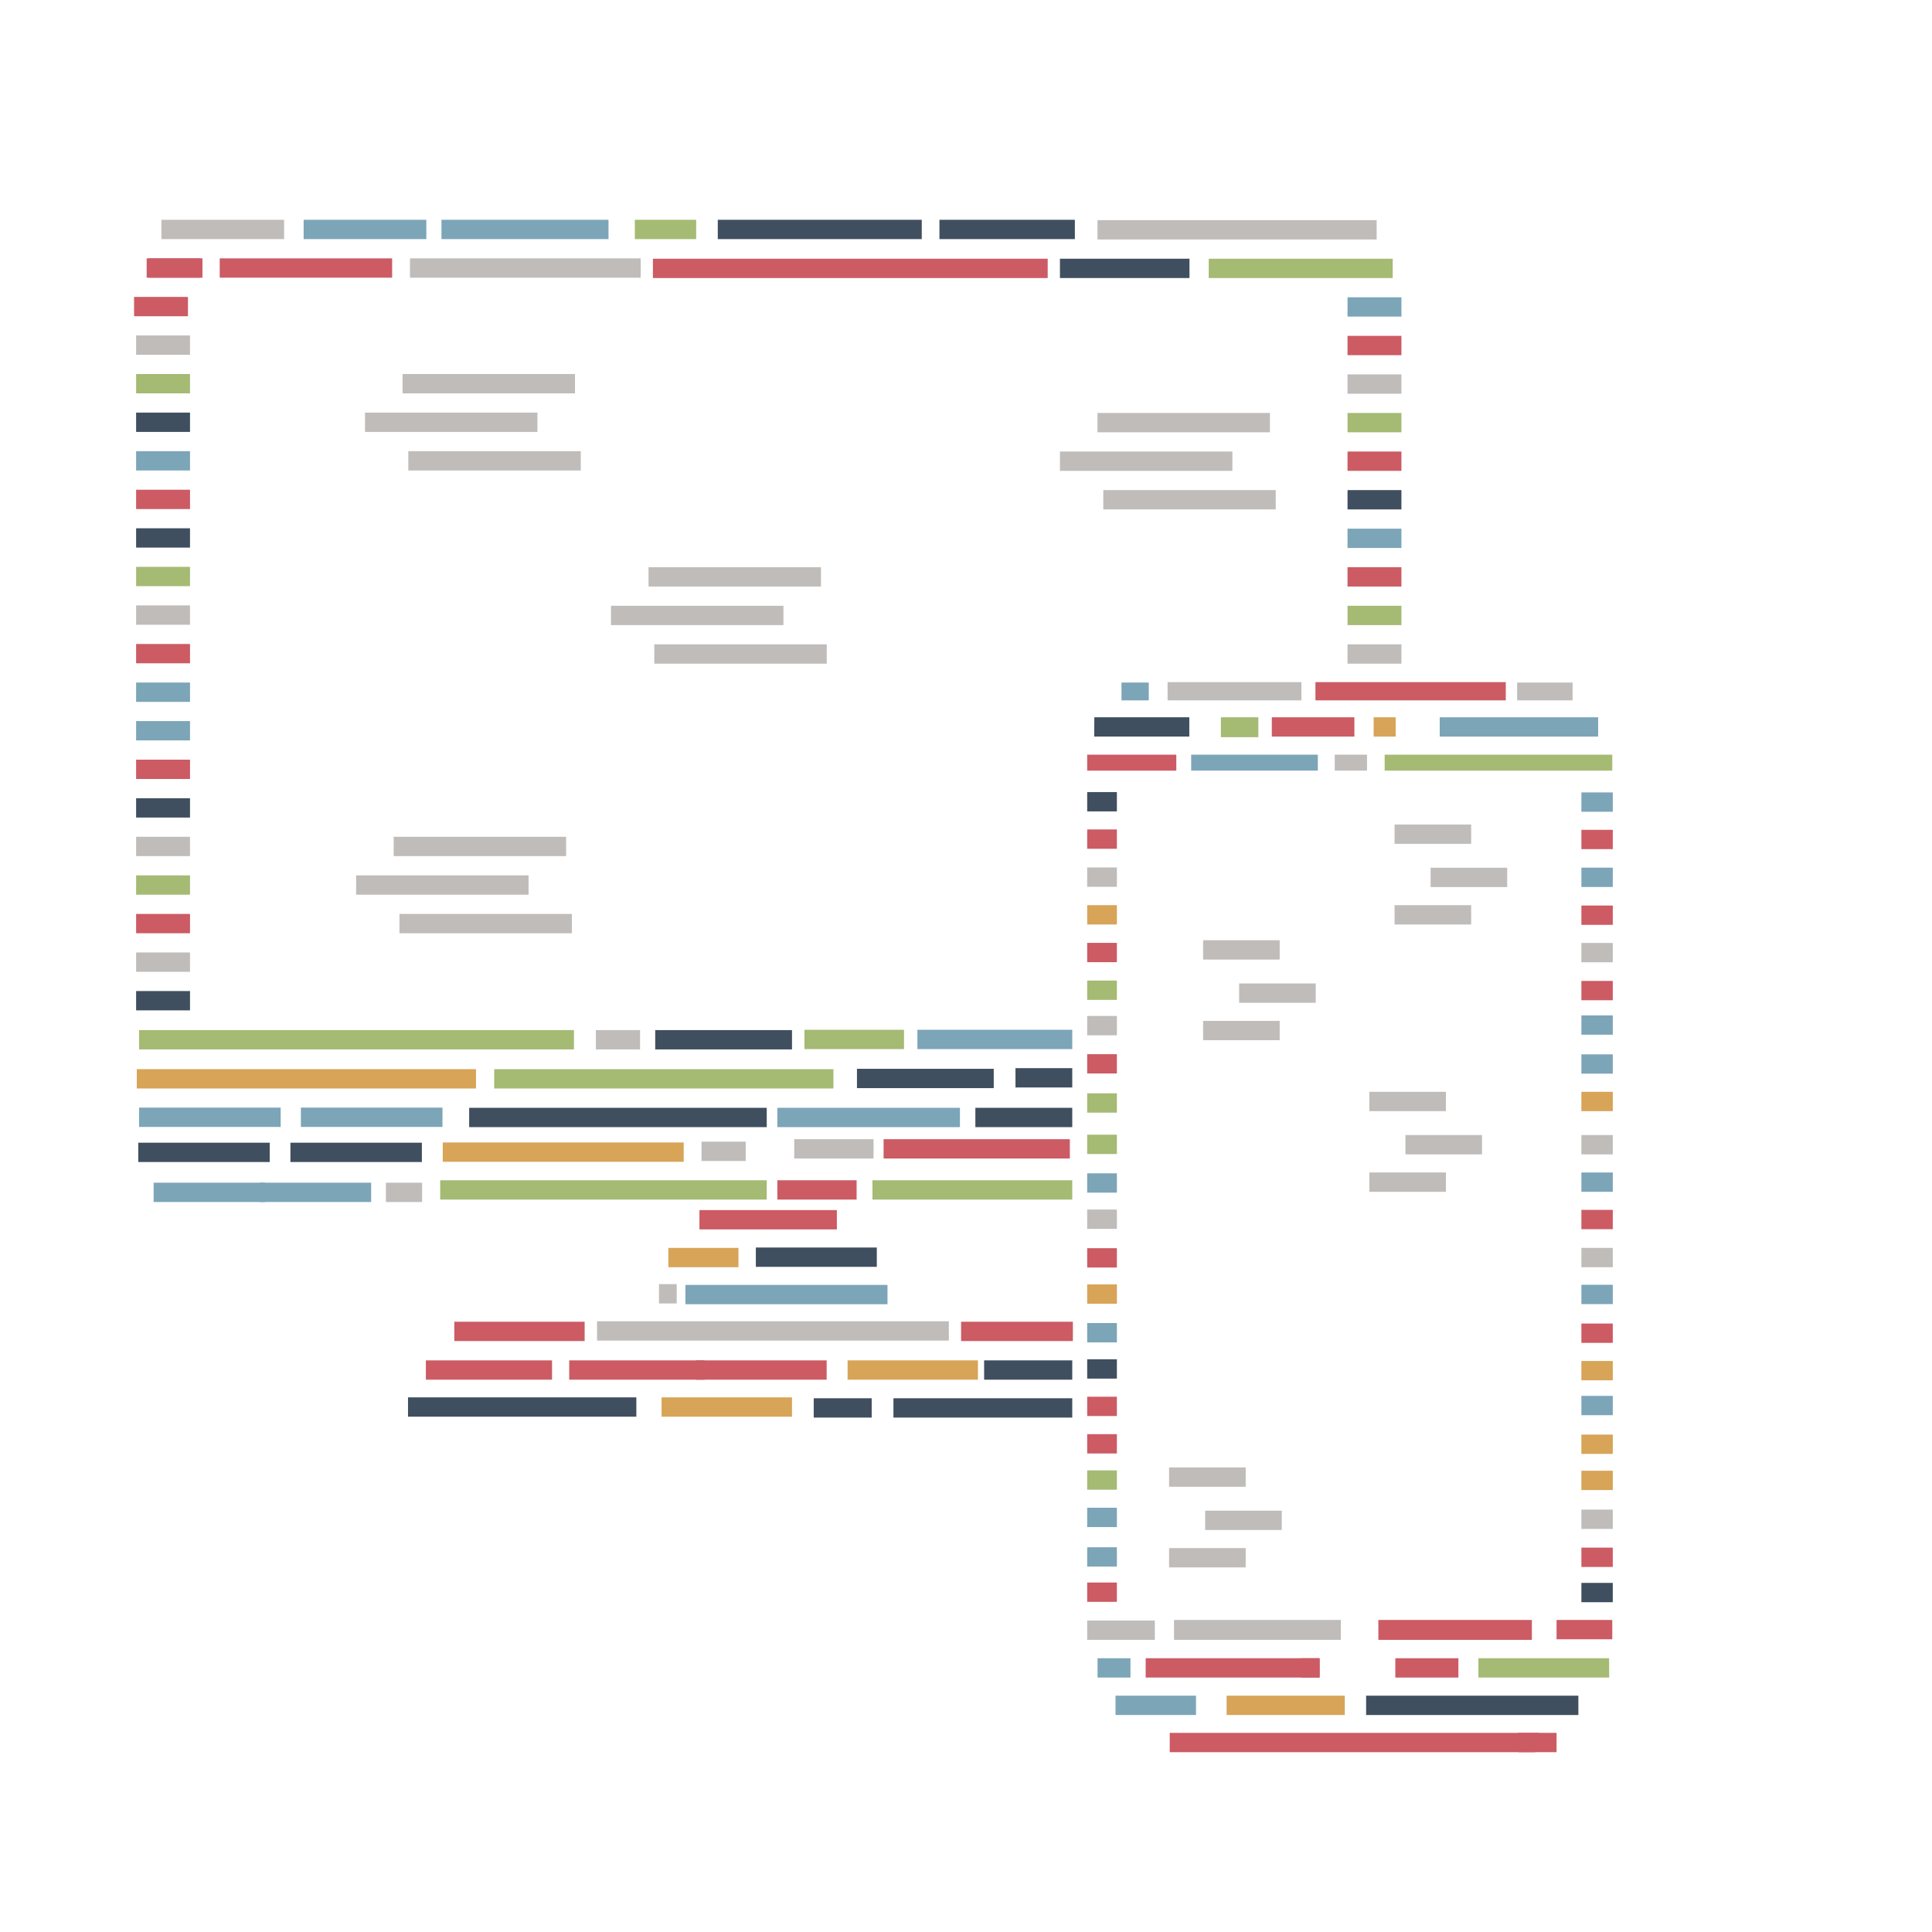 <?xml version="1.0" encoding="utf-8"?>
<!-- Generator: Adobe Illustrator 24.1.1, SVG Export Plug-In . SVG Version: 6.00 Build 0)  -->
<svg version="1.1" id="Lag_1" xmlns="http://www.w3.org/2000/svg" xmlns:xlink="http://www.w3.org/1999/xlink" x="0px" y="0px"
	 viewBox="0 0 800 800" style="enable-background:new 0 0 800 800;" xml:space="preserve">
<style type="text/css">
	.st0{fill:#D7A458;}
	.st1{fill:#A5BA73;}
	.st2{fill:#BFBCBA;}
	.st3{fill:#404F5F;}
	.st4{fill:#7CA5B8;}
	.st5{fill:#CC5B64;}
	.st6{fill:none;}
</style>
<g>
	<g>
		<rect x="56.64" y="442.72" class="st0" width="140.46" height="8"/>
		<rect x="57.59" y="426.54" class="st1" width="180.08" height="8"/>
		<rect x="204.64" y="442.72" class="st1" width="140.46" height="8"/>
		<rect x="247.23" y="547.11" class="st2" width="145.66" height="8"/>
		<rect x="57.25" y="473.17" class="st3" width="54.44" height="8"/>
		<rect x="120.25" y="473.17" class="st3" width="54.44" height="8"/>
		<rect x="272.87" y="531.73" class="st2" width="7.33" height="8"/>
		<rect x="290.49" y="472.73" class="st2" width="18.29" height="8"/>
		<rect x="246.74" y="426.54" class="st2" width="18.29" height="8"/>
		<rect x="159.8" y="489.73" class="st2" width="14.98" height="8"/>
		<rect x="194.27" y="458.72" class="st3" width="123.22" height="8"/>
		<rect x="182.27" y="488.72" class="st1" width="135.22" height="8"/>
		<rect x="379.88" y="426.41" class="st4" width="64.12" height="8"/>
		<rect x="333.11" y="426.41" class="st1" width="41.22" height="8"/>
		<rect x="361.26" y="488.72" class="st1" width="82.74" height="8"/>
		<rect x="289.62" y="501.07" class="st5" width="56.91" height="8"/>
		<rect x="312.98" y="516.57" class="st3" width="50.09" height="8"/>
		<rect x="354.85" y="442.57" class="st3" width="56.64" height="8"/>
		<rect x="271.31" y="426.54" class="st3" width="56.64" height="8"/>
		<rect x="283.82" y="532.05" class="st4" width="83.67" height="8"/>
		<rect x="276.75" y="516.72" class="st0" width="29.03" height="8"/>
		<rect x="321.88" y="488.72" class="st5" width="32.83" height="8"/>
		<rect x="328.88" y="471.72" class="st2" width="32.83" height="8"/>
		<rect x="321.88" y="458.72" class="st4" width="75.61" height="8"/>
		<rect x="365.88" y="471.72" class="st5" width="77.12" height="8"/>
		<rect x="557.98" y="266.81" class="st2" width="22.32" height="8"/>
		<rect x="557.98" y="250.84" class="st1" width="22.32" height="8"/>
		<rect x="557.98" y="234.87" class="st5" width="22.32" height="8"/>
		<rect x="557.98" y="218.91" class="st4" width="22.32" height="8"/>
		<rect x="557.98" y="202.94" class="st3" width="22.32" height="8"/>
		<rect x="557.98" y="186.97" class="st5" width="22.32" height="8"/>
		<rect x="557.98" y="171" class="st1" width="22.32" height="8"/>
		<rect x="557.98" y="155.03" class="st2" width="22.32" height="8"/>
		<rect x="557.98" y="139.07" class="st5" width="22.32" height="8"/>
		<rect x="557.98" y="123.1" class="st4" width="22.32" height="8"/>
		<rect x="500.51" y="107.13" class="st1" width="76.18" height="8"/>
		<rect x="438.9" y="107.13" class="st3" width="53.64" height="8"/>
		<rect x="454.45" y="91.16" class="st2" width="115.59" height="8"/>
		<rect x="56.36" y="410.37" class="st3" width="22.32" height="8"/>
		<rect x="56.36" y="394.4" class="st2" width="22.32" height="8"/>
		<rect x="56.36" y="378.44" class="st5" width="22.32" height="8"/>
		<rect x="56.36" y="362.47" class="st1" width="22.32" height="8"/>
		<rect x="56.36" y="346.5" class="st2" width="22.32" height="8"/>
		<rect x="56.36" y="330.53" class="st3" width="22.32" height="8"/>
		<rect x="56.36" y="314.56" class="st5" width="22.32" height="8"/>
		<rect x="56.36" y="298.59" class="st4" width="22.32" height="8"/>
		<rect x="56.36" y="282.63" class="st4" width="22.32" height="8"/>
		<rect x="56.36" y="266.66" class="st5" width="22.32" height="8"/>
		<rect x="56.36" y="250.69" class="st2" width="22.32" height="8"/>
		<rect x="56.36" y="234.72" class="st1" width="22.32" height="8"/>
		<rect x="56.36" y="218.75" class="st3" width="22.32" height="8"/>
		<rect x="56.36" y="202.79" class="st5" width="22.32" height="8"/>
		<rect x="56.36" y="186.82" class="st4" width="22.32" height="8"/>
		<rect x="56.36" y="170.85" class="st3" width="22.32" height="8"/>
		<rect x="56.36" y="154.88" class="st1" width="22.32" height="8"/>
		<rect x="56.36" y="138.91" class="st2" width="22.32" height="8"/>
		<rect x="55.51" y="122.95" class="st5" width="22.32" height="8"/>
		<rect x="61.51" y="106.98" class="st5" width="22.32" height="8"/>
		<rect x="60.73" y="106.98" class="st5" width="22.32" height="8"/>
		<rect x="90.98" y="106.98" class="st5" width="71.4" height="8"/>
		<rect x="454.45" y="171" class="st2" width="71.4" height="8"/>
		<rect x="456.85" y="202.94" class="st2" width="71.4" height="8"/>
		<rect x="438.9" y="186.97" class="st2" width="71.4" height="8"/>
		<rect x="268.55" y="234.87" class="st2" width="71.4" height="8"/>
		<rect x="270.94" y="266.81" class="st2" width="71.4" height="8"/>
		<rect x="253" y="250.84" class="st2" width="71.4" height="8"/>
		<rect x="163.02" y="346.5" class="st2" width="71.4" height="8"/>
		<rect x="165.41" y="378.44" class="st2" width="71.4" height="8"/>
		<rect x="147.47" y="362.47" class="st2" width="71.4" height="8"/>
		<rect x="166.69" y="154.88" class="st2" width="71.4" height="8"/>
		<rect x="169.08" y="186.82" class="st2" width="71.4" height="8"/>
		<rect x="151.14" y="170.85" class="st2" width="71.4" height="8"/>
		<rect x="66.84" y="91.01" class="st2" width="50.8" height="8"/>
		<rect x="125.73" y="91.01" class="st4" width="50.8" height="8"/>
		<rect x="182.8" y="91.01" class="st4" width="69.17" height="8"/>
		<rect x="262.87" y="91.01" class="st1" width="25.4" height="8"/>
		<rect x="389" y="91.01" class="st3" width="56.08" height="8"/>
		<rect x="297.22" y="91.01" class="st3" width="84.46" height="8"/>
		<rect x="270.36" y="107.13" class="st5" width="163.47" height="8"/>
		<rect x="169.76" y="106.98" class="st2" width="95.53" height="8"/>
		<rect x="403.88" y="458.72" class="st3" width="40.12" height="8"/>
		<rect x="183.34" y="473.07" class="st0" width="99.77" height="8"/>
		<rect x="188.12" y="547.3" class="st5" width="53.97" height="8"/>
		<rect x="176.34" y="563.3" class="st5" width="52.25" height="8"/>
		<rect x="235.7" y="563.3" class="st5" width="56.01" height="8"/>
		<rect x="288.33" y="563.3" class="st5" width="53.97" height="8"/>
		<rect x="350.97" y="563.3" class="st0" width="53.97" height="8"/>
		<rect x="397.97" y="547.3" class="st5" width="46.29" height="8"/>
		<rect x="57.59" y="458.64" class="st4" width="58.63" height="8"/>
		<rect x="124.59" y="458.64" class="st4" width="58.63" height="8"/>
		<rect x="63.62" y="489.73" class="st4" width="46.07" height="8"/>
		<rect x="107.62" y="489.73" class="st4" width="46.07" height="8"/>
		<rect x="168.95" y="578.62" class="st3" width="94.55" height="8"/>
		<rect x="273.95" y="578.62" class="st0" width="54" height="8"/>
		<rect x="336.95" y="578.99" class="st3" width="24" height="8"/>
		<rect x="407.5" y="563.3" class="st3" width="36.5" height="8"/>
		<rect x="369.95" y="578.99" class="st3" width="74.05" height="8"/>
		<rect x="420.49" y="442.3" class="st3" width="23.51" height="8"/>
	</g>
	<g>
		<g>
			<g>
				<path class="st6" d="M566.55,301.16h-29.95c-1.5,0-2.73,1.12-2.73,2.49c0,0.5,0.17,0.97,0.45,1.36
					c0.49,0.68,1.33,1.14,2.28,1.14h29.95c0.95,0,1.79-0.45,2.28-1.14c0.28-0.39,0.45-0.86,0.45-1.36
					C569.28,302.28,568.05,301.16,566.55,301.16z"/>
				<path class="st6" d="M523.84,301.11c-1.54,0-2.78,1.14-2.78,2.55c0,0.5,0.16,0.96,0.44,1.36c0.49,0.71,1.36,1.19,2.35,1.19
					c0.99,0,1.85-0.48,2.35-1.19c0.27-0.39,0.44-0.86,0.44-1.36C526.63,302.25,525.38,301.11,523.84,301.11z"/>
				<polygon class="st6" points="659.03,670.79 659.03,632.94 659.03,624.94 659.03,601.88 659.03,593.88 659.03,585.85 
					659.03,577.85 659.03,571.4 659.03,563.4 659.03,555.9 659.03,547.9 659.03,539.85 659.03,531.85 659.03,524.57 659.03,516.57 
					659.03,508.83 659.03,500.83 659.03,493.35 659.03,485.35 659.03,477.85 659.03,469.85 659.03,459.95 659.03,451.95 
					659.03,444.43 659.03,436.43 659.03,435.99 659.03,414.03 659.03,406.03 659.03,398.31 659.03,390.31 659.03,367.13 
					659.03,359.13 659.03,351.46 659.03,343.46 659.03,335.98 659.03,327.98 659.03,320.49 659.03,319.1 578.36,319.1 566.05,319.1 
					552.69,319.1 541.02,319.1 499.94,319.1 487.08,319.1 458.76,319.1 458.76,320.49 458.76,327.98 458.76,335.98 458.76,343.46 
					458.76,351.46 458.76,359.2 458.76,367.2 458.76,374.81 458.76,382.81 458.76,390.42 458.76,398.42 458.76,406.03 
					458.76,414.03 458.76,420.69 458.76,428.69 458.76,436.51 458.76,444.51 458.76,452.72 458.76,460.72 458.76,469.85 
					458.76,477.85 458.76,485.85 458.76,493.85 458.76,500.85 458.76,508.85 458.76,516.85 458.76,524.85 458.76,531.85 
					458.76,539.85 458.76,547.85 458.76,555.85 458.76,562.85 458.76,570.85 458.76,593.85 458.76,601.85 458.76,608.85 
					458.76,616.85 458.76,624.33 458.76,632.33 458.76,640.69 458.76,648.69 458.76,655.29 458.76,663.29 458.76,671.03 
					458.76,674.47 478.19,674.47 486.13,674.47 555.21,674.47 562.22,674.47 634.31,674.47 644.54,674.47 659.03,674.47 				"/>
				<path class="st6" d="M594,301.16h-13.81c-1.5,0-2.73,1.12-2.73,2.49c0,0.5,0.17,0.97,0.45,1.36c0.49,0.68,1.33,1.14,2.28,1.14
					H594c0.95,0,1.79-0.45,2.28-1.14c0.28-0.39,0.45-0.86,0.45-1.36C596.72,302.28,595.5,301.16,594,301.16z"/>
				<path class="st6" d="M566.38,702.15c2.84-1.72,4.93-4.38,5.74-7.51c0.24-0.93,0.38-1.89,0.38-2.88c0-1.83-0.44-3.56-1.21-5.12
					c-2.13-4.32-6.87-7.33-12.39-7.33c-5.52,0-10.25,3.01-12.39,7.33c-0.77,1.56-1.21,3.29-1.21,5.12c0,0.99,0.14,1.95,0.38,2.88
					c0.81,3.12,2.9,5.79,5.74,7.51c2.15,1.3,4.72,2.06,7.48,2.06S564.23,703.44,566.38,702.15z"/>
				<rect x="450.18" y="508.85" class="st6" width="8.58" height="8"/>
				<rect x="659.03" y="459.95" class="st6" width="8.58" height="9.9"/>
				<polygon class="st6" points="659.03,435.99 667.61,435.99 667.61,428.3 665.94,428.3 665.94,420.3 667.61,420.3 667.61,414.03 
					659.03,414.03 				"/>
				<polygon class="st6" points="659.03,390.31 667.61,390.31 667.61,382.81 666.56,382.81 666.56,374.81 667.61,374.81 
					667.61,367.13 659.03,367.13 				"/>
				<rect x="659.03" y="444.43" class="st6" width="8.58" height="7.52"/>
				<rect x="659.03" y="398.31" class="st6" width="8.58" height="7.71"/>
				<rect x="659.03" y="320.49" class="st6" width="8.58" height="7.48"/>
				<path class="st6" d="M458.76,320.49h-0.96v-8h29.27v6.6h12.86v-6.6h41.08v6.6h11.67v-6.6h13.36v6.6h12.32v-6.6h89.22
					c-0.07-2.5-0.46-4.92-1.15-7.24h-2.52v-5.94c-2-3.56-4.74-6.71-8.03-9.3h-110.2v-7.38h-12.14v7.38h-53.21v-7.23
					c-4.34,0.39-8.44,1.55-12.14,3.32v3.91h-6.3c-2.56,2.01-4.79,4.37-6.6,7h37.17v8h-41.05c-0.8,2.63-1.24,5.39-1.24,8.25v14.71
					h8.58V320.49z M505.54,297.01h145.64v8h-54.91c-0.49,0.68-1.33,1.14-2.28,1.14h-13.81c-0.95,0-1.79-0.45-2.28-1.14h-9.07
					c-0.49,0.68-1.33,1.14-2.28,1.14h-29.95c-0.95,0-1.79-0.45-2.28-1.14h-8.14c-0.49,0.71-1.36,1.19-2.35,1.19
					c-0.99,0-1.85-0.48-2.35-1.19h-15.95V297.01z"/>
				<rect x="659.03" y="335.98" class="st6" width="8.58" height="7.48"/>
				<rect x="659.03" y="351.46" class="st6" width="8.58" height="7.67"/>
				<rect x="450.18" y="335.98" class="st6" width="8.58" height="7.48"/>
				<rect x="659.03" y="571.4" class="st6" width="8.58" height="6.45"/>
				<rect x="659.03" y="585.85" class="st6" width="8.58" height="8.04"/>
				<rect x="659.03" y="555.9" class="st6" width="8.58" height="7.5"/>
				<polygon class="st6" points="659.03,624.94 667.61,624.94 667.61,616.85 662.18,616.85 662.18,608.85 667.61,608.85 
					667.61,601.88 659.03,601.88 				"/>
				<polygon class="st6" points="659.03,531.85 666.12,531.85 666.12,539.85 659.03,539.85 659.03,547.9 667.61,547.9 
					667.61,524.57 659.03,524.57 				"/>
				<rect x="659.03" y="493.35" class="st6" width="8.58" height="7.48"/>
				<rect x="659.03" y="508.83" class="st6" width="8.58" height="7.74"/>
				<rect x="659.03" y="477.85" class="st6" width="8.58" height="7.5"/>
				<rect x="450.18" y="539.85" class="st6" width="8.58" height="8"/>
				<rect x="450.18" y="555.85" class="st6" width="8.58" height="7"/>
				<rect x="450.18" y="524.85" class="st6" width="8.58" height="7"/>
				<polygon class="st6" points="659.03,670.79 667.61,670.79 667.61,663.29 667.26,663.29 667.26,655.29 667.61,655.29 
					667.61,648.69 662.9,648.69 662.9,640.69 667.61,640.69 667.61,632.94 659.03,632.94 				"/>
				<rect x="450.18" y="351.46" class="st6" width="8.58" height="7.74"/>
				<rect x="450.18" y="570.85" class="st6" width="8.58" height="23"/>
				<rect x="450.18" y="632.33" class="st6" width="8.58" height="8.36"/>
				<rect x="450.18" y="663.29" class="st6" width="8.58" height="7.74"/>
				<path class="st6" d="M582.9,694.64v-8h83.97c0.48-2.06,0.73-4.18,0.73-6.37v-1.48h-23.07v-4.32h-10.23v4.56h-72.09v-4.56h-7.01
					v4.56h-69.09v-4.56h-7.94v4.56h-28.01v1.24c0,2.18,0.26,4.31,0.73,6.37h10.15v8h-6.96c1.62,2.79,3.71,5.32,6.15,7.51h34.99v8
					H476.3c2.37,0.49,4.83,0.75,7.35,0.75h150.48c2.53,0,4.99-0.27,7.35-0.75H507.92v-8h43.49c-2.84-1.72-4.93-4.38-5.74-7.51
					h-71.28v-8h72.11c2.13-4.32,6.87-7.33,12.39-7.33c5.52,0,10.25,3.01,12.39,7.33h1.91v8h-1.07c-0.81,3.12-2.9,5.79-5.74,7.51
					h87.18v3.04c4.2-2.75,7.68-6.36,10.12-10.55H582.9z"/>
				<rect x="450.18" y="648.69" class="st6" width="8.58" height="6.6"/>
				<rect x="450.18" y="616.85" class="st6" width="8.58" height="7.48"/>
				<rect x="450.18" y="398.42" class="st6" width="8.58" height="7.61"/>
				<rect x="450.18" y="382.81" class="st6" width="8.58" height="7.61"/>
				<rect x="450.18" y="367.2" class="st6" width="8.58" height="7.61"/>
				<rect x="450.18" y="414.03" class="st6" width="8.58" height="6.66"/>
				<polygon class="st6" points="458.76,460.72 453.02,460.72 453.02,452.72 458.76,452.72 458.76,444.51 450.18,444.51 
					450.18,469.85 458.76,469.85 				"/>
				<rect x="450.18" y="428.69" class="st6" width="8.58" height="7.82"/>
				<rect x="450.18" y="477.85" class="st6" width="8.58" height="8"/>
				<rect x="450.18" y="493.85" class="st6" width="8.58" height="7"/>
				<rect x="450.18" y="601.85" class="st6" width="8.58" height="7"/>
				<path class="st5" d="M623.51,290.01c0-6.6,0-1.73,0-7.55h-78.82v7.55H623.51z"/>
				<rect x="450.18" y="608.85" class="st1" width="12.3" height="8"/>
				<path class="st2" d="M538.88,290.01v-7.55h-52.07c-1.17,0-2.14,0-3.34,0v7.55H538.88z"/>
				<path class="st3" d="M492.47,297.01h-39.33c0,3.38-0.05,4.92-0.05,8h39.38V297.01z"/>
				<rect x="654.82" y="328.13" class="st4" width="13" height="8"/>
				<rect x="552.69" y="312.49" class="st2" width="13.36" height="6.6"/>
				<path class="st1" d="M573.35,319.1h85.2h1.8h7.26v-5.84c0-0.26-0.02-0.51-0.02-0.77h-94.23V319.1z"/>
				<rect x="493.24" y="312.49" class="st4" width="52.45" height="6.6"/>
				<polygon class="st5" points="487.08,319.1 487.08,312.49 450.18,312.49 450.18,319.1 450.77,319.1 451.39,319.1 				"/>
				<rect x="450.18" y="327.98" class="st3" width="12.3" height="8"/>
				<rect x="654.82" y="343.61" class="st5" width="13" height="8"/>
				<rect x="450.18" y="343.46" class="st5" width="12.3" height="8"/>
				<rect x="450.18" y="359.2" class="st2" width="12.3" height="8"/>
				<rect x="654.82" y="390.46" class="st2" width="13" height="8"/>
				<rect x="654.82" y="470" class="st2" width="13" height="8"/>
				<rect x="581.96" y="470" class="st2" width="31.71" height="8"/>
				<rect x="567.02" y="452.1" class="st2" width="31.71" height="8"/>
				<rect x="567.02" y="485.5" class="st2" width="31.71" height="8"/>
				<rect x="513.11" y="407.23" class="st2" width="31.71" height="8"/>
				<rect x="498.18" y="389.33" class="st2" width="31.71" height="8"/>
				<rect x="498.18" y="422.73" class="st2" width="31.71" height="8"/>
				<rect x="592.39" y="359.31" class="st2" width="31.71" height="8"/>
				<rect x="577.46" y="341.41" class="st2" width="31.71" height="8"/>
				<rect x="577.46" y="374.81" class="st2" width="31.71" height="8"/>
				<rect x="499.04" y="625.53" class="st2" width="31.71" height="8"/>
				<rect x="484.1" y="607.63" class="st2" width="31.71" height="8"/>
				<rect x="484.1" y="641.03" class="st2" width="31.71" height="8"/>
				<rect x="450.18" y="390.42" class="st5" width="12.3" height="8"/>
				<rect x="450.18" y="374.81" class="st0" width="12.3" height="8"/>
				<rect x="654.82" y="359.28" class="st4" width="13" height="8"/>
				<rect x="450.18" y="406.03" class="st1" width="12.3" height="8"/>
				<rect x="450.18" y="420.69" class="st2" width="12.3" height="8"/>
				<rect x="654.82" y="406.18" class="st5" width="13" height="8"/>
				<rect x="654.82" y="374.96" class="st5" width="13" height="8"/>
				<rect x="450.18" y="436.51" class="st5" width="12.3" height="8"/>
				<rect x="450.18" y="452.72" class="st1" width="12.3" height="8"/>
				<rect x="450.18" y="516.85" class="st5" width="12.3" height="8"/>
				<path class="st4" d="M495.24,702.15h-33.32c0,5.84,0,4.56,0,8h33.32V702.15z"/>
				<rect x="450.18" y="531.85" class="st0" width="12.3" height="8"/>
				<rect x="450.18" y="500.85" class="st2" width="12.3" height="8"/>
				<rect x="450.18" y="547.85" class="st4" width="12.3" height="8"/>
				<rect x="450.18" y="562.85" class="st3" width="12.3" height="8"/>
				<rect x="450.18" y="469.85" class="st1" width="12.3" height="8"/>
				<rect x="450.18" y="485.85" class="st4" width="12.3" height="8"/>
				<rect x="654.82" y="485.5" class="st4" width="13" height="8"/>
				<rect x="654.82" y="500.98" class="st5" width="13" height="8"/>
				<rect x="654.82" y="516.72" class="st2" width="13" height="8"/>
				<rect x="654.82" y="532" class="st4" width="13" height="8"/>
				<rect x="654.82" y="563.55" class="st0" width="13" height="8"/>
				<rect x="654.82" y="594.03" class="st0" width="13" height="8"/>
				<rect x="654.82" y="609" class="st0" width="13" height="8"/>
				<rect x="486.13" y="670.79" class="st2" width="69.09" height="8.24"/>
				<rect x="654.82" y="625.09" class="st2" width="13" height="8"/>
				<rect x="450.18" y="593.85" class="st5" width="12.3" height="8"/>
				<rect x="450.18" y="624.33" class="st4" width="12.3" height="8"/>
				<rect x="450.18" y="640.69" class="st4" width="12.3" height="8"/>
				<rect x="450.18" y="655.29" class="st5" width="12.3" height="8"/>
				<path class="st5" d="M546.51,686.64h-72.11v8h72.11c0-1.03,0-1.89,0-2.88C546.51,689.93,546.51,689.21,546.51,686.64z"/>
				<polygon class="st2" points="478.19,671.03 462.73,671.03 458.76,671.03 450.18,671.03 450.18,679.03 478.19,679.03 				"/>
				<path class="st4" d="M468.1,686.64h-13.63c0,3.21,0,5.13,0,8h13.63V686.64z"/>
				<rect x="654.82" y="548.05" class="st5" width="13" height="8"/>
				<rect x="654.82" y="452.1" class="st0" width="13" height="8"/>
				<rect x="654.82" y="578" class="st4" width="13" height="8"/>
				<rect x="654.82" y="436.58" class="st4" width="13" height="8"/>
				<rect x="654.82" y="420.45" class="st4" width="13" height="8"/>
				<rect x="654.82" y="655.44" class="st3" width="13" height="8"/>
				<rect x="570.75" y="670.79" class="st5" width="63.57" height="8.24"/>
				<rect x="654.82" y="640.84" class="st5" width="13" height="8"/>
				<polygon class="st5" points="655.54,670.79 644.54,670.79 644.54,678.79 667.61,678.79 667.61,670.79 659.03,670.79 				"/>
				<path class="st1" d="M612.18,694.64h54.15c0-2.88-0.04-5-0.04-8h-54.11V694.64z"/>
			</g>
			<rect x="577.77" y="686.64" class="st5" width="26.12" height="8"/>
			<rect x="538.63" y="686.64" class="st5" width="7.47" height="8"/>
			<rect x="450.18" y="578.35" class="st5" width="12.3" height="8"/>
			<rect x="464.39" y="282.63" class="st4" width="11.29" height="7.38"/>
			<rect x="628.22" y="282.63" class="st2" width="22.96" height="7.38"/>
			<rect x="505.54" y="297.01" class="st1" width="15.52" height="8.24"/>
			<rect x="526.63" y="297.01" class="st5" width="34.19" height="8"/>
			<rect x="568.8" y="297.01" class="st0" width="9.11" height="8"/>
			<rect x="596.16" y="297.01" class="st4" width="65.6" height="8"/>
		</g>
		<path class="st5" d="M637.48,717.54H484.36v8h151.35c-0.51-0.93-0.81-1.89-0.81-2.88C634.9,720.83,635.84,719.1,637.48,717.54z"/>
		<rect x="628.68" y="717.54" class="st5" width="15.86" height="8"/>
		<rect x="507.92" y="702.15" class="st0" width="48.93" height="8"/>
		<rect x="565.68" y="702.15" class="st3" width="87.89" height="8"/>
	</g>
</g>
</svg>
